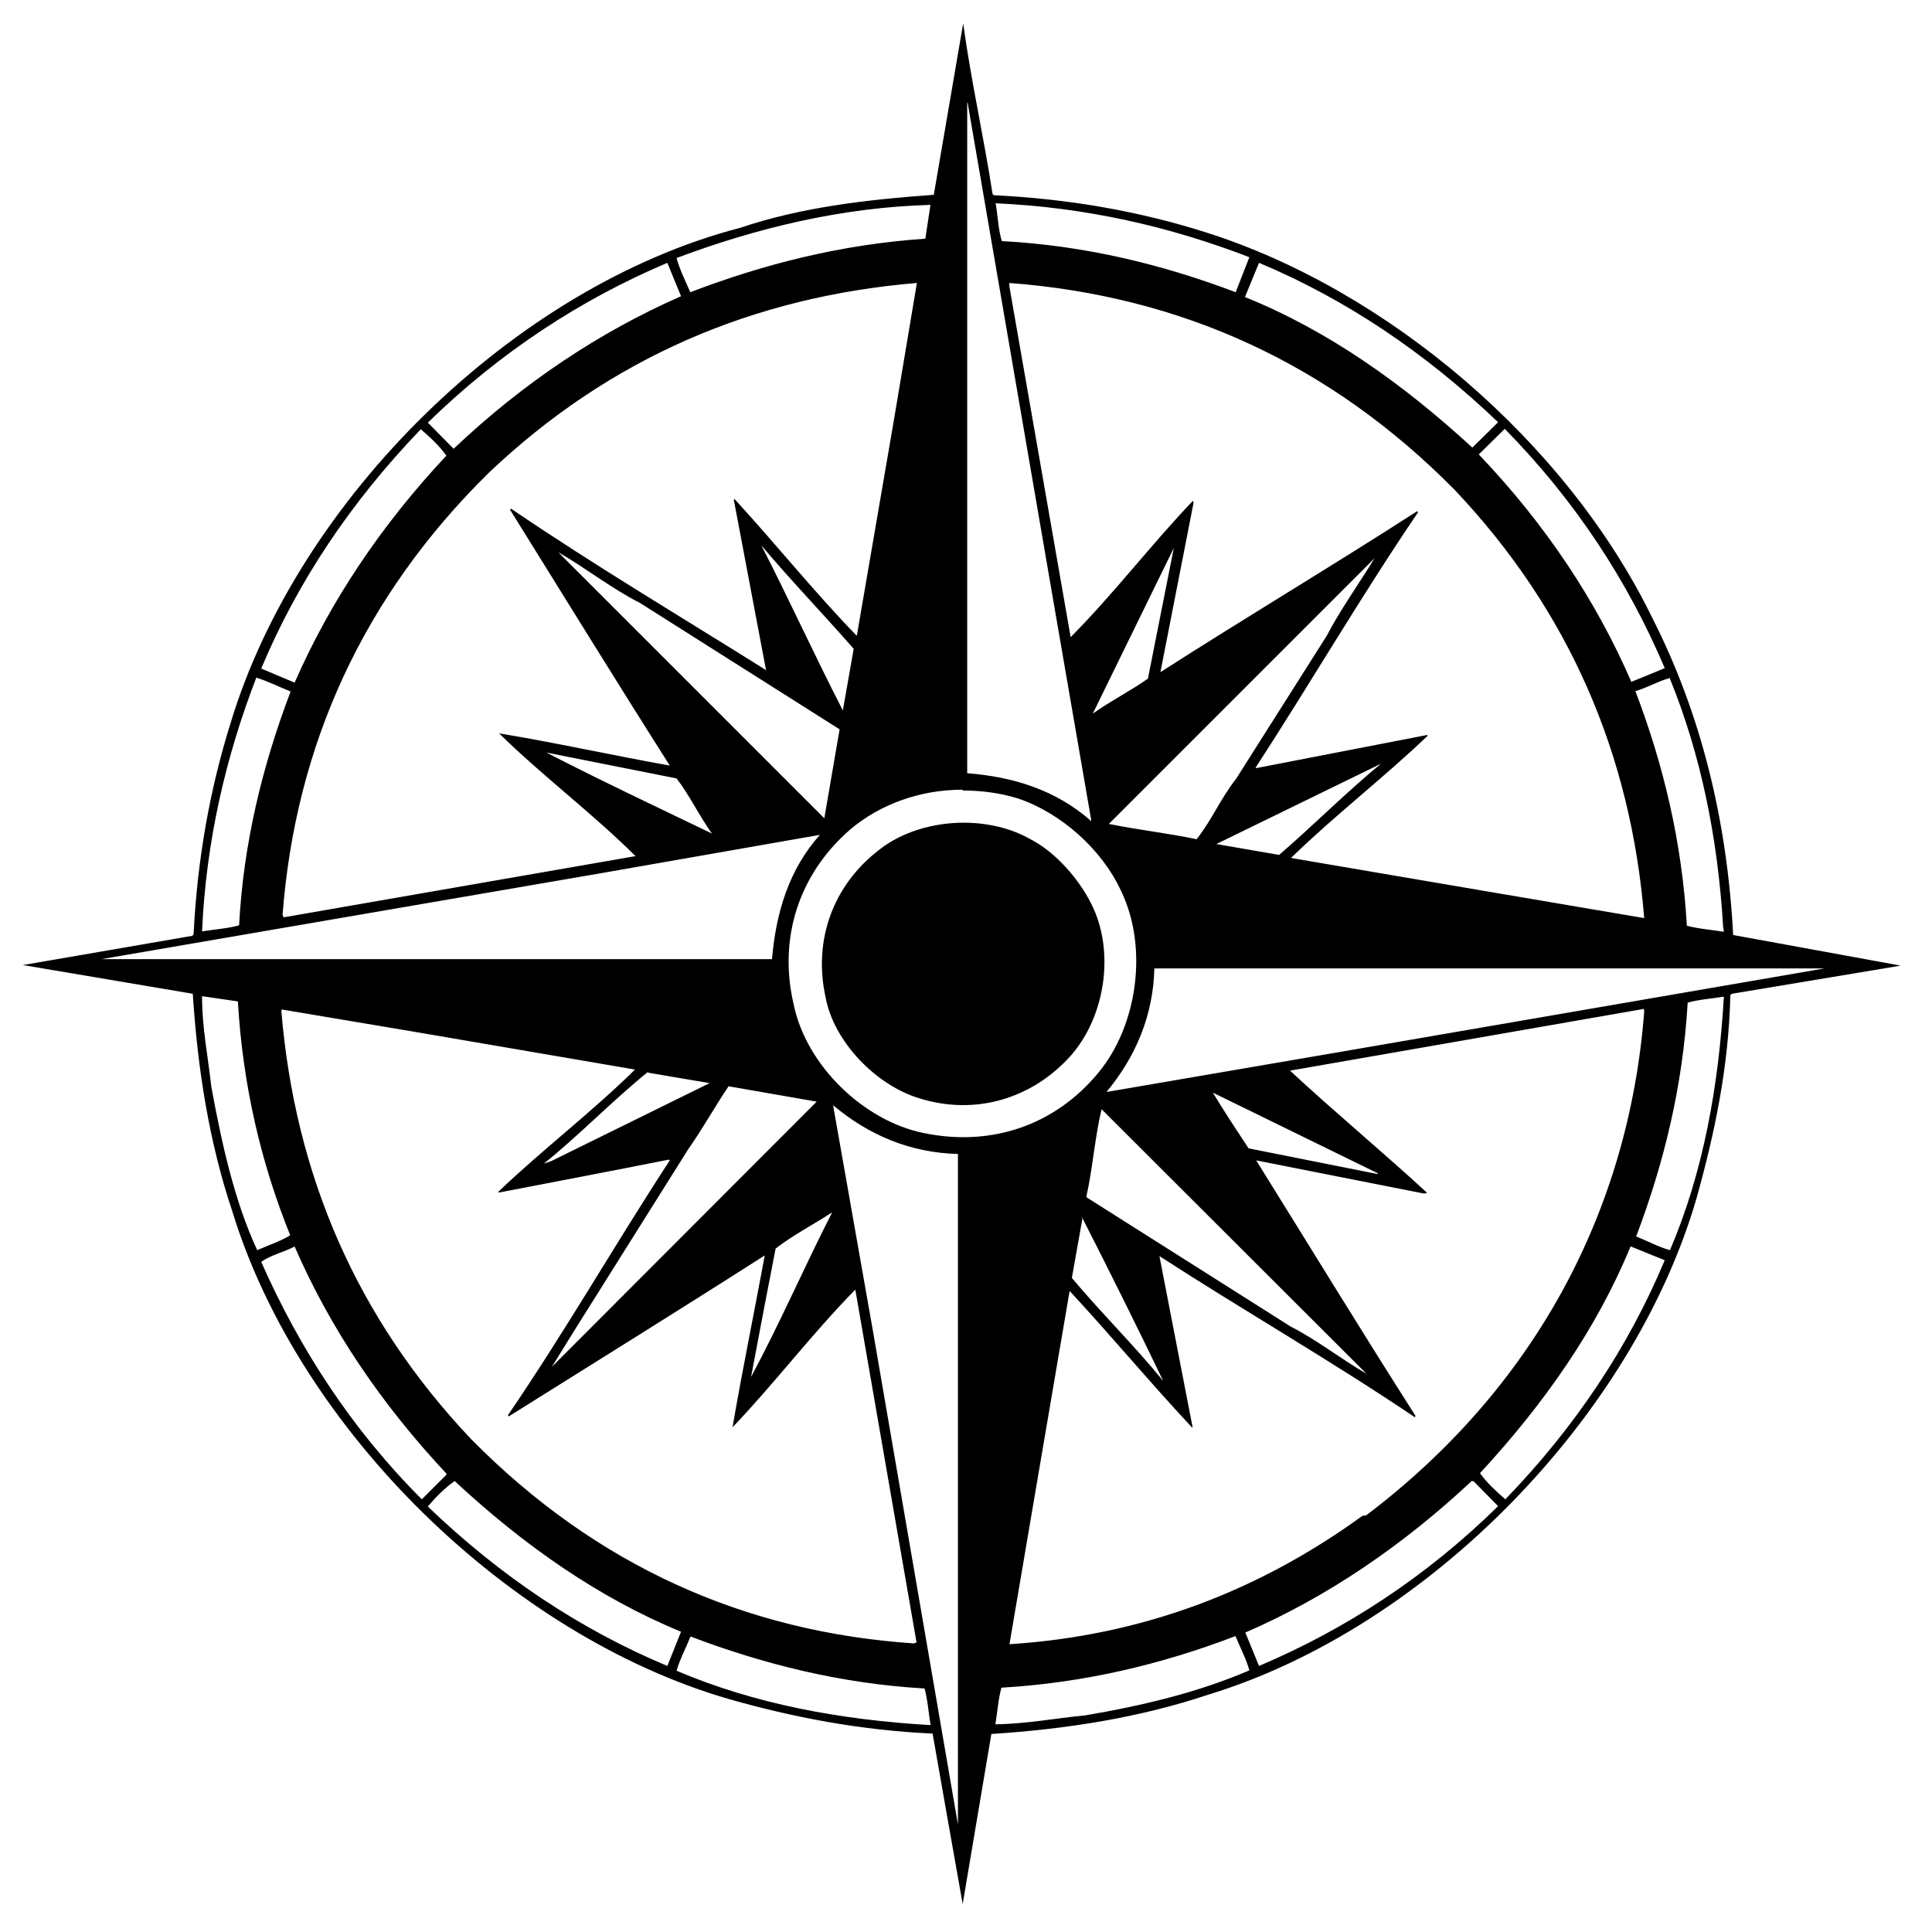 <?xml version="1.0" encoding="UTF-8" standalone="no"?>
<!-- Created with Inkscape (http://www.inkscape.org/) -->
<svg xmlns:dc="http://purl.org/dc/elements/1.1/" xmlns:cc="http://creativecommons.org/ns#" xmlns:rdf="http://www.w3.org/1999/02/22-rdf-syntax-ns#" xmlns:svg="http://www.w3.org/2000/svg" xmlns="http://www.w3.org/2000/svg" version="1.1" width="100%" height="100%" viewBox="0 0 48 48">
<defs/>
<path d="M 23.93,0.58 23.20,4.84 C 21.53,4.96 19.90,5.15 18.39,5.66 12.77,7.12 7.41,12.40 5.73,17.96 5.21,19.62 4.90,21.37 4.81,23.21 l -0.03,0.04 -4.23,0.73 0.04,0 4.20,0.71 c 0.12,1.88 0.41,3.70 0.98,5.40 1.66,5.43 6.89,10.54 12.33,12.12 1.61,0.46 3.29,0.78 5.07,0.86 0.25,1.42 0.50,2.85 0.75,4.25 l 0,-0.03 0.71,-4.21 c 1.88,-0.12 3.70,-0.41 5.40,-0.98 5.43,-1.66 10.54,-6.89 12.12,-12.33 0.45,-1.61 0.80,-3.27 0.84,-5.05 l 0.04,-0.03 3.96,-0.66 0.23,-0.04 L 43.06,23.23 C 42.91,20.39 42.27,17.75 41.05,15.35 38.91,10.96 34.45,7.19 29.95,5.77 28.28,5.24 26.53,4.94 24.69,4.85 l -0.03,-0.03 -0.00,0 C 24.44,3.39 24.12,1.98 23.93,0.58 z m 0.11,1.97 2.13,12.38 0.94,5.44 c 0,0.01 0.00,0.02 0.00,0.03 -0.87,-0.77 -1.93,-1.10 -3.08,-1.19 l 0,-16.66 z m 0.69,2.50 c 2.25,0.10 4.34,0.58 6.31,1.34 L 30.70,7.26 C 28.88,6.57 26.96,6.10 24.89,5.99 24.80,5.69 24.79,5.37 24.74,5.07 z m -1.61,0.02 -0.13,0.86 C 20.91,6.07 18.98,6.56 17.15,7.26 17.03,6.98 16.89,6.71 16.81,6.41 18.78,5.67 20.91,5.15 23.12,5.09 z M 16.58,6.53 16.92,7.36 C 14.91,8.24 13.00,9.51 11.27,11.15 l -0.64,-0.65 c 1.78,-1.74 3.80,-3.06 5.95,-3.97 z m 14.70,0 c 2.15,0.90 4.13,2.23 5.94,3.96 l -0.64,0.63 C 34.85,9.53 32.99,8.21 30.93,7.38 L 31.28,6.53 z m -8.50,0.50 -0.57,3.40 -0.92,5.35 -0.01,0.01 c -1.04,-1.07 -2.00,-2.27 -3.03,-3.39 l -0.02,0.01 0.80,4.23 0.02,0.02 c -2.12,-1.33 -4.26,-2.60 -6.35,-4.02 l -0.03,0.02 c 1.32,2.12 2.63,4.25 3.97,6.36 -1.41,-0.25 -2.84,-0.57 -4.24,-0.80 1.09,1.07 2.29,1.96 3.39,3.05 l -8.68,1.51 c -0.02,0 -0.05,-0.00 -0.06,0.02 l -0.03,-0.07 C 7.34,18.54 9.01,14.83 12.14,11.75 15.15,8.89 18.72,7.37 22.78,7.03 z m 2.29,0 c 4.26,0.32 7.97,2.00 11.07,5.14 2.85,3.01 4.38,6.58 4.71,10.64 l -4.06,-0.69 -4.69,-0.80 -0.02,-0.01 c 1.09,-1.06 2.28,-1.97 3.39,-3.03 l -0.01,-0.02 -4.23,0.82 -0.04,0 c 1.37,-2.11 2.62,-4.26 4.04,-6.35 l -0.02,-0.03 c -2.11,1.36 -4.26,2.64 -6.38,4.00 l 0.82,-4.19 c 0,-0.02 0.00,-0.05 -0.01,-0.07 -1.06,1.11 -1.95,2.29 -3.04,3.39 L 25.08,7.13 c 0,-0.02 0.00,-0.05 -0.01,-0.06 l 0.01,-0.03 z m -14.62,3.63 c 0.22,0.19 0.47,0.42 0.64,0.66 l -0.00,0 C 9.46,13.06 8.20,14.95 7.32,16.96 L 6.49,16.61 c 0.90,-2.15 2.22,-4.13 3.96,-5.94 z m 26.94,0 c 1.75,1.78 3.06,3.79 3.97,5.94 -0.27,0.11 -0.55,0.23 -0.83,0.34 -0.88,-2.03 -2.14,-3.92 -3.79,-5.65 l 0.65,-0.64 z m -18.50,2.86 c 0.73,0.87 1.55,1.72 2.32,2.60 l -0.27,1.53 c -0.70,-1.36 -1.34,-2.77 -2.04,-4.13 z m 10.27,0.11 -0.64,3.23 c -0.44,0.31 -0.92,0.55 -1.37,0.87 l 2.01,-4.11 z m -15.29,0.09 c 0.68,0.39 1.32,0.90 2.03,1.26 l 4.96,3.14 -0.38,2.21 -6.61,-6.61 z m 20.28,0.15 c -0.39,0.64 -0.84,1.26 -1.19,1.93 l -2.25,3.55 c -0.38,0.48 -0.60,1.02 -0.98,1.50 -0.71,-0.15 -1.45,-0.23 -2.18,-0.38 l 6.61,-6.61 z M 6.38,16.84 c 0.29,0.09 0.56,0.23 0.84,0.34 -0.69,1.82 -1.17,3.74 -1.28,5.81 -0.29,0.08 -0.61,0.10 -0.92,0.15 0.10,-2.25 0.59,-4.34 1.35,-6.31 z m 35.10,0 c 0.78,1.91 1.20,3.99 1.33,6.18 l 0.02,0.13 c -0.30,-0.05 -0.62,-0.07 -0.92,-0.15 -0.12,-2.07 -0.58,-4.00 -1.28,-5.83 0.29,-0.08 0.55,-0.24 0.84,-0.32 z m -27.89,1.86 3.22,0.64 c 0.33,0.43 0.56,0.93 0.88,1.37 -1.37,-0.66 -2.75,-1.31 -4.11,-2.01 z m 20.74,0.25 0.01,0 c -0.88,0.72 -1.68,1.53 -2.56,2.29 -0.52,-0.09 -1.04,-0.18 -1.56,-0.27 L 34.34,18.96 z m -10.41,0.69 c 0.46,-0.00 0.93,0.06 1.38,0.20 1.06,0.36 2.08,1.26 2.56,2.31 l 0.00,0 c 0.67,1.40 0.40,3.33 -0.57,4.50 -1.07,1.30 -2.65,1.85 -4.34,1.50 -1.49,-0.30 -2.92,-1.68 -3.23,-3.19 -0.39,-1.65 0.13,-3.24 1.39,-4.34 0.76,-0.65 1.77,-1.00 2.80,-1.00 z m 0.02,0.80 c -0.76,0.00 -1.53,0.23 -2.08,0.66 -1.16,0.88 -1.66,2.25 -1.35,3.67 0.20,1.11 1.26,2.20 2.34,2.52 1.38,0.43 2.80,0.01 3.76,-1.07 0.85,-0.97 1.10,-2.59 0.50,-3.77 -0.30,-0.60 -0.88,-1.28 -1.51,-1.60 -0.47,-0.27 -1.06,-0.41 -1.65,-0.41 z m -3.56,0.29 c -0.78,0.87 -1.10,1.94 -1.20,3.10 l -16.66,0 12.38,-2.13 5.48,-0.96 z m 8.30,3.33 16.65,0 -12.24,2.11 -5.60,0.96 c 0.73,-0.88 1.16,-1.90 1.19,-3.07 z m -23.66,0.69 0.89,0.13 c 0.12,2.07 0.57,4.00 1.30,5.81 -0.24,0.15 -0.55,0.25 -0.82,0.37 C 5.82,29.83 5.51,28.41 5.25,27.00 5.17,26.26 5.02,25.54 5.02,24.77 z m 37.81,0 c -0.13,2.23 -0.51,4.37 -1.34,6.31 -0.29,-0.08 -0.56,-0.23 -0.84,-0.34 0.69,-1.82 1.16,-3.74 1.28,-5.81 0.29,-0.08 0.60,-0.10 0.91,-0.15 z m -1.99,0.31 0.01,0.07 0.00,0 c -0.38,4.96 -2.73,9.36 -6.91,12.52 l -0.09,0.01 c -2.59,1.88 -5.49,2.98 -8.77,3.19 l 0.69,-4.06 0.80,-4.69 0.01,-0.02 c 1.03,1.11 2.01,2.29 3.04,3.39 l 0.01,-0.01 -0.82,-4.23 0,-0.02 c 2.10,1.36 4.25,2.59 6.34,4.00 l 0.02,-0.03 c -1.34,-2.10 -2.64,-4.23 -3.96,-6.35 l 4.15,0.82 c 0.03,0 0.07,0.01 0.09,-0.02 -1.12,-1.03 -2.29,-2.00 -3.40,-3.03 l 8.77,-1.53 z m -33.84,0.02 3.27,0.55 5.49,0.94 0.01,0.01 c -1.10,1.08 -2.28,1.97 -3.39,3.03 l 0.01,0.02 c 1.40,-0.27 2.82,-0.54 4.23,-0.82 l 0.02,0.02 c -1.37,2.10 -2.60,4.25 -4.02,6.33 l 0.02,0.03 c 2.12,-1.33 4.25,-2.65 6.36,-4.00 -0.26,1.42 -0.56,2.86 -0.80,4.27 1.06,-1.11 1.97,-2.32 3.05,-3.42 l 1.51,8.70 c 0,0.01 -0.00,0.05 0.02,0.06 l -0.07,0.03 C 18.50,40.55 14.80,38.89 11.71,35.76 8.85,32.74 7.33,29.18 6.99,25.12 z m 9.10,1.57 1.53,0.26 -3.94,1.94 0,0.00 -0.18,0.06 c 0.81,-0.64 1.70,-1.56 2.59,-2.28 z m 2.01,0.34 2.18,0.38 -6.58,6.59 c 0.38,-0.62 0.77,-1.24 1.16,-1.86 l 2.23,-3.55 c 0.36,-0.51 0.65,-1.04 1.00,-1.56 z m 12.01,0.15 4.11,2.01 0,0.02 -3.21,-0.64 c -0.30,-0.46 -0.61,-0.92 -0.89,-1.39 z m -9.42,0.32 c 0.88,0.74 1.91,1.18 3.10,1.21 l 0,16.66 -2.11,-12.25 -0.99,-5.61 z m 6.65,0.08 6.60,6.59 c -0.64,-0.37 -1.23,-0.84 -1.88,-1.17 l -5.07,-3.21 -0.01,-0.02 c 0.16,-0.71 0.21,-1.47 0.38,-2.18 z m -6.68,2.59 c -0.69,1.35 -1.29,2.74 -2.01,4.08 0.20,-1.06 0.40,-2.12 0.61,-3.19 0.44,-0.34 0.93,-0.59 1.39,-0.89 z m 6.20,0.09 c 0.68,1.33 1.37,2.72 2.03,4.09 -0.69,-0.85 -1.54,-1.69 -2.27,-2.56 L 26.89,30.29 z M 7.32,30.97 C 8.20,33 9.47,34.88 11.09,36.61 l -0.00,0 0,0.03 -0.61,0.61 C 8.72,35.49 7.43,33.48 6.49,31.35 6.73,31.18 7.05,31.11 7.32,30.97 z m 33.20,0 0.84,0.34 c -0.90,2.15 -2.22,4.14 -3.96,5.94 -0.22,-0.19 -0.46,-0.41 -0.63,-0.65 1.60,-1.73 2.90,-3.59 3.74,-5.63 z m -29.22,5.83 c 1.72,1.60 3.58,2.90 5.62,3.74 l -0.34,0.85 c -2.15,-0.90 -4.14,-2.22 -5.95,-3.96 0.18,-0.22 0.42,-0.46 0.66,-0.63 l 0,-0.00 z m 25.27,0 0.04,0 0.61,0.62 c -1.78,1.75 -3.79,3.06 -5.94,3.97 l -0.34,-0.83 c 2.01,-0.87 3.90,-2.15 5.63,-3.77 z m -19.41,3.86 c 1.82,0.69 3.74,1.17 5.81,1.29 0.08,0.29 0.10,0.61 0.15,0.91 -2.23,-0.13 -4.36,-0.52 -6.31,-1.35 0.08,-0.29 0.23,-0.56 0.34,-0.84 z m 13.54,0 c 0.11,0.27 0.26,0.55 0.34,0.84 -1.28,0.55 -2.67,0.88 -4.09,1.12 -0.74,0.07 -1.45,0.21 -2.22,0.22 0.05,-0.30 0.07,-0.62 0.15,-0.91 2.06,-0.12 3.98,-0.58 5.81,-1.28 z" id="path3184" />
</svg>
